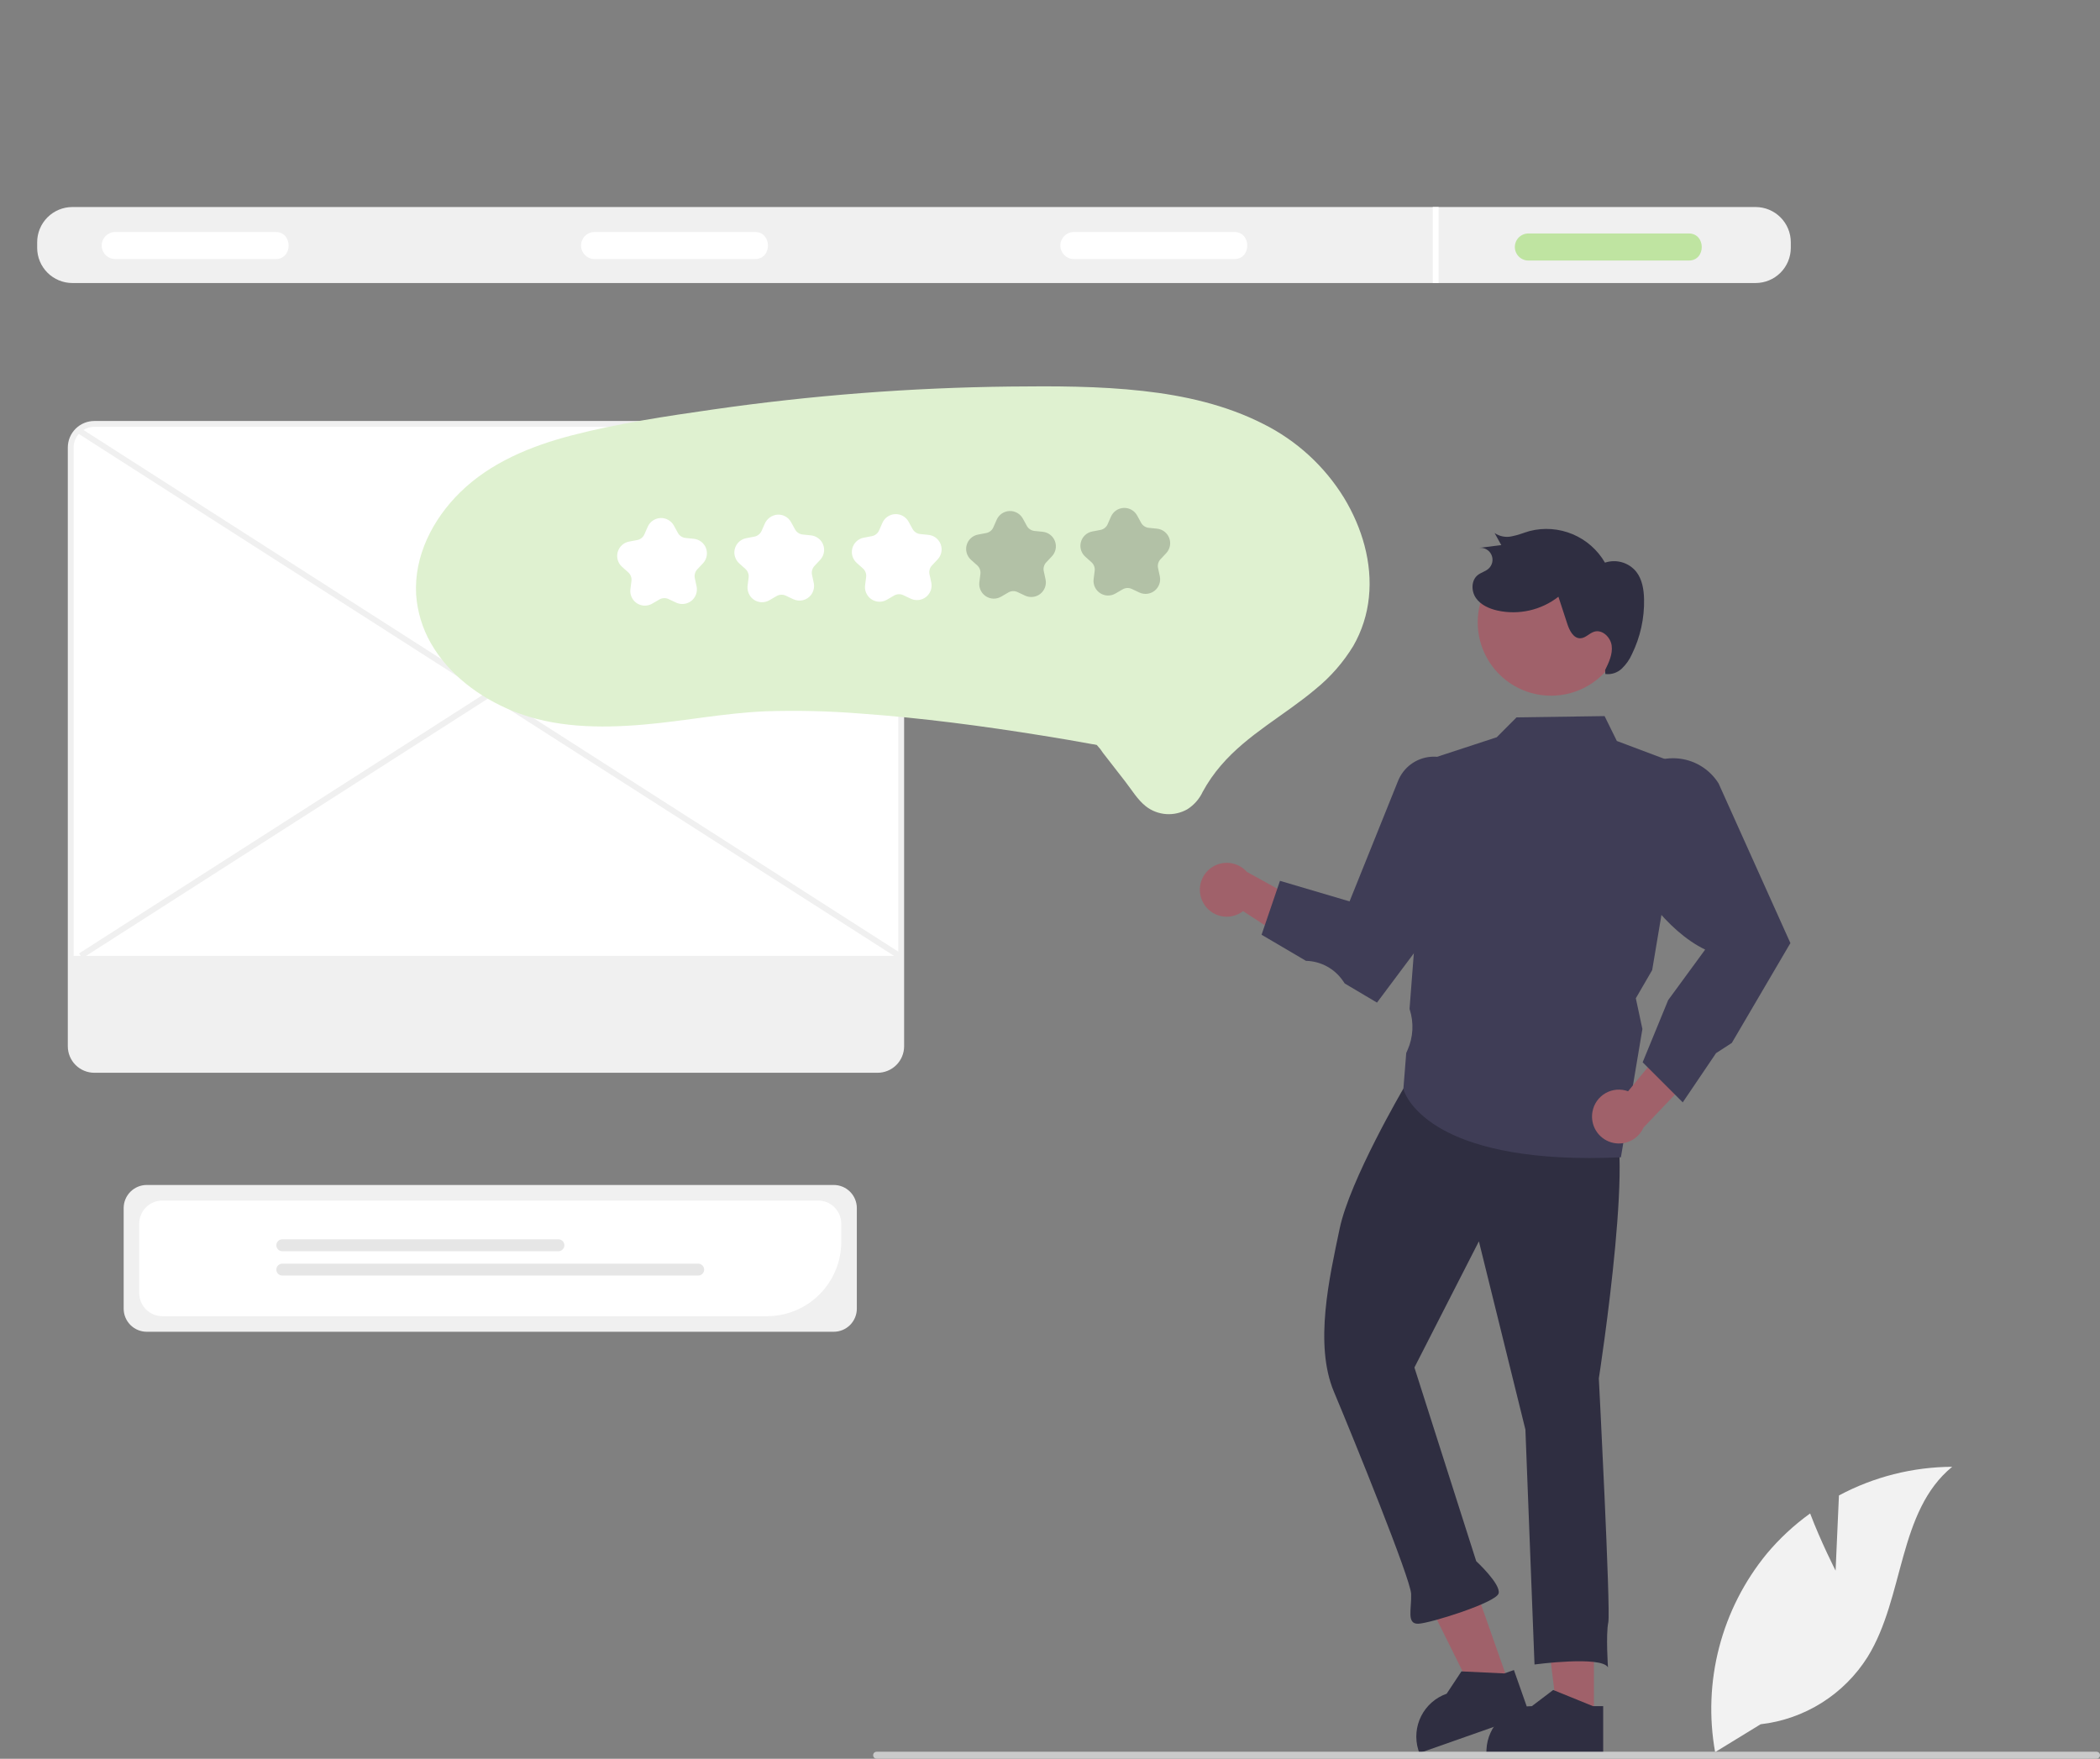 <svg width="480" height="402" viewBox="0 0 480 402" fill="none" xmlns="http://www.w3.org/2000/svg">
<rect x="0" y="0" width="480" height="402" fill="#808080" stroke="none"/>
<g clip-path="url(#clip0_1978_24518)">
<path d="M401.289 47.32H16.533C14.402 47.324 12.36 48.171 10.854 49.678C9.347 51.184 8.499 53.227 8.496 55.357V56.653C8.499 58.783 9.347 60.826 10.854 62.332C12.36 63.839 14.402 64.686 16.533 64.69H401.289C403.42 64.686 405.462 63.839 406.969 62.332C408.475 60.826 409.323 58.783 409.326 56.653V55.357C409.323 53.227 408.475 51.184 406.969 49.678C405.462 48.171 403.42 47.324 401.289 47.32Z" fill="#F0F0F0"/>
<path d="M62.965 59.213H26.341C25.522 59.212 24.736 58.886 24.157 58.306C23.578 57.726 23.253 56.94 23.253 56.12C23.253 55.301 23.578 54.515 24.157 53.935C24.736 53.355 25.522 53.029 26.341 53.028H62.965C66.954 52.972 66.994 59.269 62.965 59.213Z" fill="white"/>
<path d="M172.525 59.213H135.901C135.081 59.212 134.296 58.886 133.717 58.306C133.138 57.726 132.813 56.94 132.812 56.12C132.813 55.301 133.138 54.515 133.717 53.935C134.296 53.355 135.081 53.029 135.901 53.028H172.525C176.514 52.972 176.553 59.269 172.525 59.213Z" fill="white"/>
<path d="M282.087 59.213H245.462C244.643 59.212 243.857 58.886 243.278 58.306C242.699 57.726 242.374 56.94 242.374 56.12C242.374 55.301 242.699 54.515 243.278 53.935C243.857 53.355 244.643 53.029 245.462 53.028H282.087C286.075 52.972 286.115 59.269 282.087 59.213Z" fill="white"/>
<path d="M385.967 59.549H349.343C348.523 59.549 347.736 59.223 347.156 58.643C346.576 58.063 346.25 57.277 346.25 56.456C346.25 55.636 346.576 54.849 347.156 54.27C347.736 53.69 348.523 53.364 349.343 53.364H385.967C389.956 53.308 389.995 59.605 385.967 59.549Z" fill="#BFE4A1"/>
<path d="M328.825 47.32H327.489V64.69H328.825V47.32Z" fill="white"/>
<path d="M190.57 304.396H33.543C32.144 304.395 30.802 303.838 29.813 302.849C28.824 301.859 28.267 300.518 28.266 299.119V276.121C28.267 274.722 28.824 273.381 29.813 272.391C30.802 271.402 32.144 270.845 33.543 270.844H190.57C191.969 270.845 193.311 271.402 194.3 272.391C195.289 273.381 195.846 274.722 195.848 276.121V299.119C195.846 300.518 195.289 301.859 194.3 302.849C193.311 303.838 191.969 304.395 190.57 304.396Z" fill="#F0F0F0"/>
<path d="M175.312 300.837H37.102C35.703 300.835 34.362 300.279 33.373 299.289C32.383 298.3 31.827 296.958 31.825 295.559V279.684C31.827 278.284 32.383 276.943 33.373 275.954C34.362 274.964 35.703 274.408 37.102 274.406H187.01C188.409 274.408 189.75 274.964 190.74 275.954C191.729 276.943 192.285 278.284 192.287 279.684V283.862C192.282 288.362 190.492 292.677 187.31 295.859C184.127 299.042 179.813 300.832 175.312 300.837Z" fill="white"/>
<path d="M127.64 285.984H64.527C64.166 285.984 63.82 285.84 63.565 285.585C63.309 285.33 63.166 284.984 63.166 284.623C63.166 284.262 63.309 283.916 63.565 283.66C63.82 283.405 64.166 283.262 64.527 283.262H127.64C128.001 283.262 128.347 283.405 128.602 283.66C128.858 283.916 129.001 284.262 129.001 284.623C129.001 284.984 128.858 285.33 128.602 285.585C128.347 285.84 128.001 285.984 127.64 285.984Z" fill="#E6E6E6"/>
<path d="M159.588 291.55H64.526C64.347 291.551 64.17 291.516 64.004 291.447C63.839 291.379 63.688 291.279 63.562 291.153C63.435 291.026 63.335 290.876 63.266 290.711C63.197 290.545 63.162 290.368 63.162 290.189C63.162 290.01 63.197 289.833 63.266 289.668C63.335 289.502 63.435 289.352 63.562 289.226C63.688 289.099 63.839 288.999 64.004 288.931C64.17 288.863 64.347 288.828 64.526 288.828H159.588C159.948 288.829 160.294 288.973 160.548 289.228C160.803 289.483 160.946 289.829 160.946 290.189C160.946 290.55 160.803 290.895 160.548 291.15C160.294 291.406 159.948 291.549 159.588 291.55Z" fill="#E6E6E6"/>
<path d="M200.601 244.53H21.557C20.128 244.528 18.758 243.96 17.748 242.95C16.738 241.939 16.17 240.57 16.168 239.141V102.279C16.17 100.851 16.738 99.481 17.748 98.471C18.758 97.46 20.128 96.892 21.557 96.891H200.601C202.03 96.892 203.399 97.46 204.409 98.471C205.42 99.481 205.988 100.851 205.99 102.279V239.141C205.988 240.57 205.42 241.939 204.409 242.95C203.399 243.96 202.03 244.528 200.601 244.53Z" fill="white"/>
<path d="M200.6 245.198H21.556C19.95 245.196 18.411 244.557 17.275 243.422C16.14 242.286 15.501 240.747 15.499 239.141V102.279C15.501 100.673 16.14 99.134 17.275 97.999C18.411 96.863 19.95 96.224 21.556 96.223H200.6C202.206 96.224 203.745 96.863 204.881 97.999C206.016 99.134 206.655 100.673 206.657 102.279V239.141C206.655 240.747 206.016 242.286 204.881 243.422C203.745 244.557 202.206 245.196 200.6 245.198ZM21.556 97.559C20.304 97.56 19.104 98.058 18.219 98.943C17.334 99.828 16.837 101.028 16.835 102.279V239.141C16.837 240.393 17.334 241.592 18.219 242.478C19.104 243.363 20.304 243.86 21.556 243.862H200.6C201.851 243.86 203.051 243.363 203.936 242.478C204.821 241.592 205.319 240.393 205.32 239.141V102.279C205.319 101.028 204.821 99.828 203.936 98.943C203.051 98.058 201.851 97.56 200.6 97.559L21.556 97.559Z" fill="#F0F0F0"/>
<path d="M16.582 218.477V239.142C16.584 240.461 17.109 241.725 18.041 242.658C18.974 243.59 20.238 244.115 21.557 244.117H200.602C201.92 244.115 203.185 243.59 204.117 242.658C205.05 241.725 205.575 240.461 205.577 239.142V218.477H16.582Z" fill="#F0F0F0"/>
<path d="M18.27 97.762L17.55 98.887L205.217 219.037L205.937 217.912L18.27 97.762Z" fill="#F0F0F0"/>
<path d="M205.747 97.763L18.079 217.914L18.799 219.039L206.467 98.888L205.747 97.763Z" fill="#F0F0F0"/>
<path d="M364.329 392.672L356.051 392.672L352.113 360.746L364.33 360.747L364.329 392.672Z" fill="#A0616A"/>
<path d="M364.11 389.968L355.278 386.38L355.018 386.273L350.141 389.968C347.465 389.967 344.892 391 342.959 392.851C341.026 394.702 339.882 397.228 339.766 399.902C339.753 400.049 339.753 400.202 339.753 400.356V400.697H366.442V389.968H364.11Z" fill="#2F2E41"/>
<path d="M344.947 384.968L337.139 387.715L322.828 358.905L334.352 354.852L344.947 384.968Z" fill="#A0616A"/>
<path d="M343.842 382.489L334.32 382.036L334.039 382.022L330.665 387.125C328.14 388.013 326.056 389.841 324.847 392.229C323.638 394.617 323.397 397.379 324.175 399.939C324.211 400.082 324.262 400.227 324.313 400.372L324.426 400.694L349.602 391.835L346.041 381.715L343.842 382.489Z" fill="#2F2E41"/>
<path d="M367.255 255.015C374.827 254.722 365.447 315.066 365.447 315.066C365.447 315.066 368.191 368.046 367.609 370.826C367.028 373.607 367.536 381.105 367.536 381.105C366.052 378.405 350.746 380.443 350.746 380.443L348.664 326.748L338.033 283.726L323.294 312.564L337.421 356.83C337.421 356.83 343.142 362.123 342.533 364.215C341.925 366.307 326.94 371.025 324.187 371.131C321.433 371.238 322.676 367.743 322.543 364.301C322.409 360.859 309.452 328.958 304.895 318.104C300.337 307.249 303.88 291.944 306.207 280.823C308.533 269.702 320.772 248.831 320.772 248.831C335.965 231.696 359.682 255.309 367.255 255.015Z" fill="#2F2E41"/>
<path d="M274.971 206.25C275.386 207.043 275.969 207.735 276.68 208.277C277.391 208.82 278.213 209.2 279.087 209.391C279.961 209.582 280.866 209.578 281.738 209.382C282.611 209.185 283.43 208.799 284.137 208.251L302.347 220.132L302.291 208.833L285.007 199.284C284.009 198.156 282.631 197.434 281.136 197.255C279.641 197.075 278.132 197.45 276.895 198.309C275.658 199.168 274.779 200.451 274.424 201.914C274.069 203.378 274.264 204.921 274.971 206.25Z" fill="#A0616A"/>
<path d="M363.322 264.687C344.543 264.688 334.194 260.929 328.699 257.572C321.979 253.468 320.83 249.14 320.784 248.957L320.771 248.905L321.425 240.674L321.711 240.034C323.029 237.083 323.204 233.749 322.201 230.676L322.181 230.613L322.186 230.547L326.577 173.6L342.115 168.51L346.636 163.968L366.763 163.676L369.567 169.361L385.434 175.334L377.639 221.735L373.902 228.176L375.405 235.192L375.395 235.256L370.493 264.516L370.223 264.528C367.805 264.636 365.505 264.689 363.322 264.687Z" fill="#3F3D56"/>
<path d="M314.741 229.161L307.373 224.793L306.912 224.126C305.974 222.777 304.733 221.666 303.288 220.883C301.843 220.1 300.235 219.667 298.592 219.618L298.506 219.616L288.359 213.65L292.565 201.329L308.472 206.028L319.561 178.475C320.17 176.962 321.187 175.647 322.498 174.677C323.81 173.707 325.365 173.12 326.99 172.981C328.616 172.842 330.247 173.157 331.705 173.89C333.162 174.623 334.387 175.746 335.244 177.134C336.122 178.585 336.577 180.252 336.558 181.948V199.977L336.492 200.066L314.741 229.161Z" fill="#3F3D56"/>
<path d="M363.994 254.09C364.151 253.21 364.5 252.374 365.015 251.643C365.531 250.912 366.2 250.303 366.976 249.858C367.752 249.414 368.616 249.145 369.508 249.07C370.399 248.996 371.296 249.118 372.135 249.428L385.934 232.625L389.276 243.418L375.66 257.72C375.046 259.095 373.949 260.197 372.577 260.818C371.205 261.438 369.653 261.534 368.215 261.086C366.777 260.639 365.553 259.68 364.775 258.39C363.997 257.101 363.719 255.571 363.994 254.09Z" fill="#A0616A"/>
<path d="M384.626 251.967L375.463 242.803L381.296 228.59L389.75 217.047C380.742 212.662 373.98 202.273 369.081 193.673L369.025 193.577L370.245 184.021C370.531 181.786 371.426 179.673 372.833 177.913C374.057 176.383 375.629 175.168 377.418 174.369C379.207 173.571 381.162 173.213 383.118 173.325C385.074 173.436 386.975 174.015 388.662 175.012C390.349 176.009 391.772 177.395 392.814 179.055L409.242 215.576L409.057 215.852L395.843 238.378L392.237 240.717L384.626 251.967Z" fill="#3F3D56"/>
<path d="M371.149 144.522C370.545 148.925 368.218 152.909 364.678 155.597C361.139 158.286 356.676 159.459 352.272 158.86C347.868 158.26 343.882 155.937 341.19 152.401C338.497 148.864 337.319 144.403 337.914 139.998L337.946 139.76C338.641 135.414 341.016 131.515 344.56 128.905C348.103 126.295 352.531 125.182 356.887 125.807C361.244 126.431 365.181 128.744 367.848 132.245C370.515 135.746 371.699 140.155 371.144 144.521L371.149 144.522Z" fill="#A0616A"/>
<path d="M366.883 153.158C367.744 151.408 368.629 149.53 368.387 147.595C368.145 145.66 366.247 143.81 364.384 144.385C363.27 144.729 362.428 145.83 361.263 145.886C359.661 145.963 358.742 144.129 358.243 142.604L356.211 136.394C354.261 137.914 351.998 138.985 349.586 139.53C347.173 140.075 344.67 140.081 342.255 139.547C340.369 139.116 338.463 138.275 337.357 136.688C336.25 135.101 336.257 132.639 337.775 131.438C338.519 130.85 339.509 130.626 340.22 129.998C340.661 129.609 340.965 129.087 341.087 128.511C341.209 127.936 341.142 127.336 340.897 126.801C340.651 126.266 340.24 125.824 339.724 125.541C339.208 125.258 338.615 125.149 338.032 125.229L343.147 124.59L341.623 121.833C342.202 122.228 342.858 122.497 343.547 122.623C344.236 122.75 344.944 122.731 345.626 122.568C347.002 122.32 348.298 121.753 349.644 121.375C352.908 120.542 356.354 120.797 359.459 122.101C362.565 123.405 365.16 125.687 366.85 128.6C368.108 128.18 369.465 128.152 370.74 128.52C372.015 128.888 373.148 129.635 373.989 130.662C375.358 132.4 375.731 134.719 375.784 136.931C375.884 141.292 374.933 145.614 373.011 149.53C372.46 150.775 371.669 151.897 370.682 152.834C370.185 153.299 369.593 153.649 368.947 153.861C368.3 154.072 367.615 154.14 366.94 154.058" fill="#2F2E41"/>
<path d="M95.114 135.906C95.387 139.812 96.538 143.606 98.48 147.006C102.574 154.195 109.593 159.4 117.154 162.494C126.599 166.359 137.128 166.478 147.152 165.616C156.463 164.815 165.678 162.96 175.023 162.578C182.25 162.346 189.484 162.519 196.691 163.094C210.675 164.087 224.6 165.928 238.436 168.161C242.183 168.758 245.922 169.4 249.653 170.086C250.006 170.117 250.355 170.182 250.695 170.279C250.763 170.307 250.872 170.285 250.934 170.324C251.046 170.395 250.478 170.145 250.822 170.429C251.302 170.933 251.73 171.484 252.1 172.073L257.21 178.649C258.675 180.535 260.035 182.826 261.929 184.312C263.264 185.344 264.875 185.957 266.559 186.074C268.242 186.192 269.922 185.808 271.388 184.972C272.919 184.004 274.14 182.617 274.905 180.976C276.081 178.82 277.483 176.796 279.088 174.938C285.167 167.847 293.616 163.485 300.683 157.517C304.106 154.745 307.027 151.406 309.32 147.645C311.275 144.241 312.491 140.464 312.888 136.559C313.734 128.628 311.301 120.541 307.208 113.794C302.755 106.546 296.359 100.691 288.747 96.896C280.194 92.539 270.731 90.417 261.244 89.359C251.172 88.236 240.983 88.24 230.862 88.353C219.504 88.48 208.166 88.979 196.849 89.852C185.516 90.729 174.228 91.976 162.984 93.592C152.196 95.143 141.275 96.76 130.715 99.505C121.386 101.929 112.083 105.719 105.116 112.586C98.922 118.691 94.614 127.046 95.114 135.906Z" fill="#DFF1D0"/>
<path d="M147.26 138.428C146.799 138.408 146.347 138.292 145.933 138.088C145.519 137.884 145.151 137.596 144.854 137.243C144.556 136.89 144.335 136.48 144.204 136.037C144.072 135.594 144.034 135.129 144.092 134.671L144.332 132.784C144.377 132.422 144.335 132.054 144.207 131.713C144.079 131.371 143.87 131.065 143.598 130.822L142.181 129.555C141.717 129.141 141.378 128.604 141.202 128.007C141.027 127.41 141.022 126.776 141.189 126.176C141.355 125.576 141.686 125.035 142.144 124.613C142.602 124.192 143.169 123.907 143.781 123.791L145.649 123.436C146.008 123.368 146.344 123.214 146.63 122.987C146.915 122.76 147.141 122.468 147.288 122.134L148.055 120.392C148.306 119.823 148.712 119.335 149.226 118.984C149.74 118.633 150.341 118.432 150.963 118.405C151.585 118.379 152.202 118.526 152.744 118.831C153.286 119.137 153.733 119.587 154.032 120.133L154.946 121.8C155.122 122.121 155.372 122.393 155.677 122.595C155.981 122.797 156.33 122.921 156.693 122.958L158.585 123.149C159.204 123.212 159.793 123.446 160.286 123.827C160.779 124.207 161.156 124.717 161.374 125.3C161.591 125.883 161.642 126.516 161.519 127.126C161.396 127.736 161.105 128.3 160.678 128.753L159.376 130.138C159.125 130.404 158.944 130.726 158.846 131.077C158.748 131.429 158.738 131.799 158.815 132.155L159.217 134.015C159.349 134.623 159.308 135.256 159.098 135.842C158.889 136.428 158.52 136.944 158.033 137.331C157.546 137.718 156.96 137.962 156.342 138.033C155.724 138.105 155.098 138.003 154.535 137.737L152.815 136.927C152.485 136.77 152.122 136.697 151.757 136.713C151.393 136.728 151.038 136.833 150.722 137.017L149.079 137.974C148.528 138.296 147.897 138.454 147.26 138.428Z" fill="white"/>
<path d="M174.046 137.648C173.197 137.609 172.394 137.25 171.799 136.645C171.439 136.263 171.17 135.805 171.014 135.305C170.857 134.805 170.816 134.275 170.894 133.757L171.114 132.025C171.161 131.657 171.118 131.282 170.987 130.934C170.857 130.586 170.645 130.274 170.367 130.027L169.053 128.852C168.665 128.521 168.356 128.107 168.148 127.642C167.94 127.176 167.838 126.67 167.851 126.161C167.879 125.405 168.164 124.683 168.657 124.11C169.15 123.538 169.824 123.15 170.566 123.01L172.413 122.66C172.778 122.59 173.121 122.433 173.412 122.202C173.703 121.97 173.933 121.672 174.083 121.331L174.772 119.768C175.018 119.175 175.423 118.661 175.942 118.283C176.461 117.905 177.075 117.678 177.715 117.626C178.343 117.591 178.967 117.734 179.516 118.04C180.066 118.345 180.517 118.8 180.817 119.352L181.721 121C181.9 121.327 182.156 121.605 182.466 121.81C182.776 122.015 183.132 122.142 183.502 122.18L185.255 122.357C185.764 122.397 186.257 122.549 186.699 122.804C187.141 123.059 187.521 123.409 187.81 123.829C188.23 124.457 188.425 125.209 188.362 125.961C188.299 126.714 187.982 127.423 187.464 127.972L186.176 129.342C185.922 129.612 185.737 129.94 185.637 130.298C185.538 130.656 185.527 131.033 185.605 131.396L185.976 133.113C186.095 133.609 186.103 134.125 185.998 134.624C185.894 135.123 185.679 135.592 185.371 135.998C184.906 136.595 184.251 137.015 183.514 137.189C182.778 137.364 182.004 137.281 181.321 136.957L179.618 136.154C179.282 135.996 178.913 135.922 178.542 135.938C178.171 135.954 177.81 136.06 177.489 136.247L175.864 137.193C175.314 137.515 174.683 137.673 174.046 137.648Z" fill="white"/>
<path d="M200.902 137.534C200.441 137.513 199.989 137.397 199.575 137.193C199.16 136.989 198.793 136.702 198.495 136.349C198.198 135.996 197.976 135.585 197.845 135.142C197.714 134.7 197.676 134.235 197.733 133.777L197.973 131.889C198.019 131.527 197.976 131.16 197.848 130.818C197.721 130.476 197.512 130.171 197.24 129.927L195.822 128.661C195.358 128.246 195.019 127.71 194.844 127.113C194.669 126.515 194.664 125.881 194.83 125.281C194.997 124.682 195.328 124.14 195.786 123.719C196.244 123.297 196.811 123.013 197.422 122.897L199.291 122.542C199.649 122.474 199.986 122.32 200.271 122.093C200.557 121.866 200.783 121.573 200.93 121.239L201.697 119.498C201.948 118.928 202.353 118.44 202.867 118.089C203.381 117.738 203.983 117.538 204.605 117.511C205.226 117.484 205.843 117.631 206.386 117.937C206.928 118.242 207.374 118.693 207.674 119.238L208.588 120.906C208.763 121.226 209.014 121.499 209.318 121.7C209.623 121.902 209.971 122.027 210.335 122.063L212.226 122.255C212.846 122.317 213.435 122.552 213.928 122.932C214.421 123.312 214.797 123.823 215.015 124.406C215.233 124.989 215.283 125.621 215.161 126.231C215.038 126.842 214.747 127.405 214.32 127.858L213.017 129.244C212.767 129.509 212.585 129.831 212.488 130.183C212.39 130.534 212.38 130.904 212.457 131.26L212.859 133.121C212.99 133.729 212.949 134.362 212.74 134.948C212.531 135.534 212.162 136.049 211.675 136.437C211.187 136.824 210.602 137.067 209.984 137.139C209.366 137.211 208.74 137.108 208.177 136.843L206.456 136.032C206.127 135.876 205.764 135.802 205.399 135.818C205.034 135.834 204.679 135.938 204.364 136.122L202.72 137.079C202.17 137.401 201.539 137.559 200.902 137.534Z" fill="white"/>
<path opacity="0.2" d="M227.022 136.827C226.561 136.806 226.109 136.69 225.695 136.486C225.28 136.282 224.913 135.995 224.615 135.642C224.318 135.289 224.096 134.878 223.965 134.435C223.834 133.993 223.796 133.528 223.854 133.07L224.093 131.182C224.139 130.82 224.096 130.453 223.969 130.111C223.841 129.769 223.632 129.464 223.36 129.22L221.943 127.954C221.478 127.539 221.139 127.003 220.964 126.406C220.789 125.808 220.784 125.174 220.951 124.574C221.117 123.974 221.448 123.433 221.906 123.012C222.364 122.59 222.931 122.306 223.542 122.19L225.411 121.835C225.769 121.767 226.106 121.613 226.391 121.386C226.677 121.159 226.903 120.866 227.05 120.532L227.817 118.791C228.068 118.221 228.474 117.733 228.987 117.382C229.501 117.031 230.103 116.831 230.725 116.804C231.347 116.777 231.963 116.924 232.506 117.23C233.048 117.535 233.494 117.986 233.794 118.531L234.708 120.199C234.883 120.519 235.134 120.792 235.438 120.993C235.743 121.195 236.092 121.32 236.455 121.356L238.347 121.548C238.966 121.61 239.555 121.845 240.048 122.225C240.541 122.605 240.917 123.116 241.135 123.699C241.353 124.282 241.403 124.914 241.281 125.524C241.158 126.135 240.867 126.698 240.44 127.151L239.137 128.537C238.887 128.802 238.705 129.124 238.608 129.476C238.51 129.827 238.5 130.197 238.577 130.553L238.979 132.414C239.111 133.022 239.069 133.655 238.86 134.241C238.651 134.827 238.282 135.342 237.795 135.73C237.308 136.117 236.722 136.36 236.104 136.432C235.486 136.504 234.86 136.401 234.297 136.136L232.577 135.325C232.247 135.169 231.884 135.095 231.519 135.111C231.155 135.127 230.799 135.231 230.484 135.415L228.84 136.372C228.29 136.694 227.659 136.852 227.022 136.827Z" fill="black"/>
<path opacity="0.2" d="M253.142 136.116C252.681 136.095 252.229 135.979 251.815 135.775C251.401 135.571 251.033 135.284 250.735 134.931C250.438 134.578 250.217 134.167 250.085 133.724C249.954 133.282 249.916 132.817 249.974 132.359L250.213 130.471C250.259 130.109 250.216 129.742 250.089 129.4C249.961 129.058 249.752 128.753 249.48 128.509L248.063 127.243C247.598 126.828 247.26 126.292 247.084 125.695C246.909 125.097 246.904 124.463 247.071 123.863C247.237 123.264 247.568 122.722 248.026 122.301C248.484 121.879 249.051 121.595 249.663 121.479L251.531 121.124C251.89 121.056 252.226 120.902 252.511 120.675C252.797 120.448 253.023 120.155 253.17 119.822L253.937 118.08C254.188 117.51 254.594 117.022 255.107 116.671C255.621 116.32 256.223 116.12 256.845 116.093C257.467 116.066 258.084 116.214 258.626 116.519C259.168 116.824 259.614 117.275 259.914 117.821L260.828 119.488C261.004 119.808 261.254 120.081 261.559 120.282C261.863 120.484 262.212 120.609 262.575 120.645L264.467 120.837C265.086 120.899 265.675 121.134 266.168 121.514C266.661 121.894 267.038 122.405 267.255 122.988C267.473 123.571 267.524 124.203 267.401 124.813C267.278 125.424 266.987 125.987 266.56 126.441L265.257 127.826C265.007 128.091 264.825 128.414 264.728 128.765C264.63 129.116 264.62 129.486 264.697 129.843L265.099 131.703C265.231 132.311 265.189 132.944 264.98 133.53C264.771 134.116 264.402 134.631 263.915 135.019C263.428 135.406 262.842 135.649 262.224 135.721C261.606 135.793 260.98 135.69 260.417 135.425L258.697 134.614C258.367 134.458 258.004 134.384 257.639 134.4C257.275 134.416 256.919 134.52 256.604 134.704L254.96 135.661C254.41 135.983 253.779 136.141 253.142 136.116Z" fill="black"/>
<path d="M419.565 358.992L420.33 341.81C428.296 337.552 437.181 335.303 446.213 335.258C433.782 345.421 435.335 365.013 426.907 378.681C424.246 382.923 420.664 386.513 416.427 389.183C412.19 391.853 407.406 393.536 402.43 394.106L392.027 400.475C390.6 392.517 390.914 384.344 392.95 376.52C394.985 368.695 398.692 361.405 403.816 355.151C406.726 351.671 410.062 348.571 413.745 345.925C416.237 352.495 419.565 358.992 419.565 358.992Z" fill="#F2F2F2"/>
<path d="M479.205 401.978H200.373C200.162 401.978 199.959 401.894 199.81 401.745C199.661 401.595 199.577 401.393 199.577 401.182C199.577 400.971 199.661 400.769 199.81 400.62C199.959 400.471 200.162 400.387 200.373 400.387H479.205C479.416 400.387 479.618 400.471 479.767 400.62C479.916 400.769 480 400.971 480 401.182C480 401.393 479.916 401.595 479.767 401.745C479.618 401.894 479.416 401.978 479.205 401.978Z" fill="#CACACA"/>
</g>
<defs>
<clipPath id="clip0_1978_24518">
<rect width="480" height="401.978" fill="white"/>
</clipPath>
</defs>
</svg>

